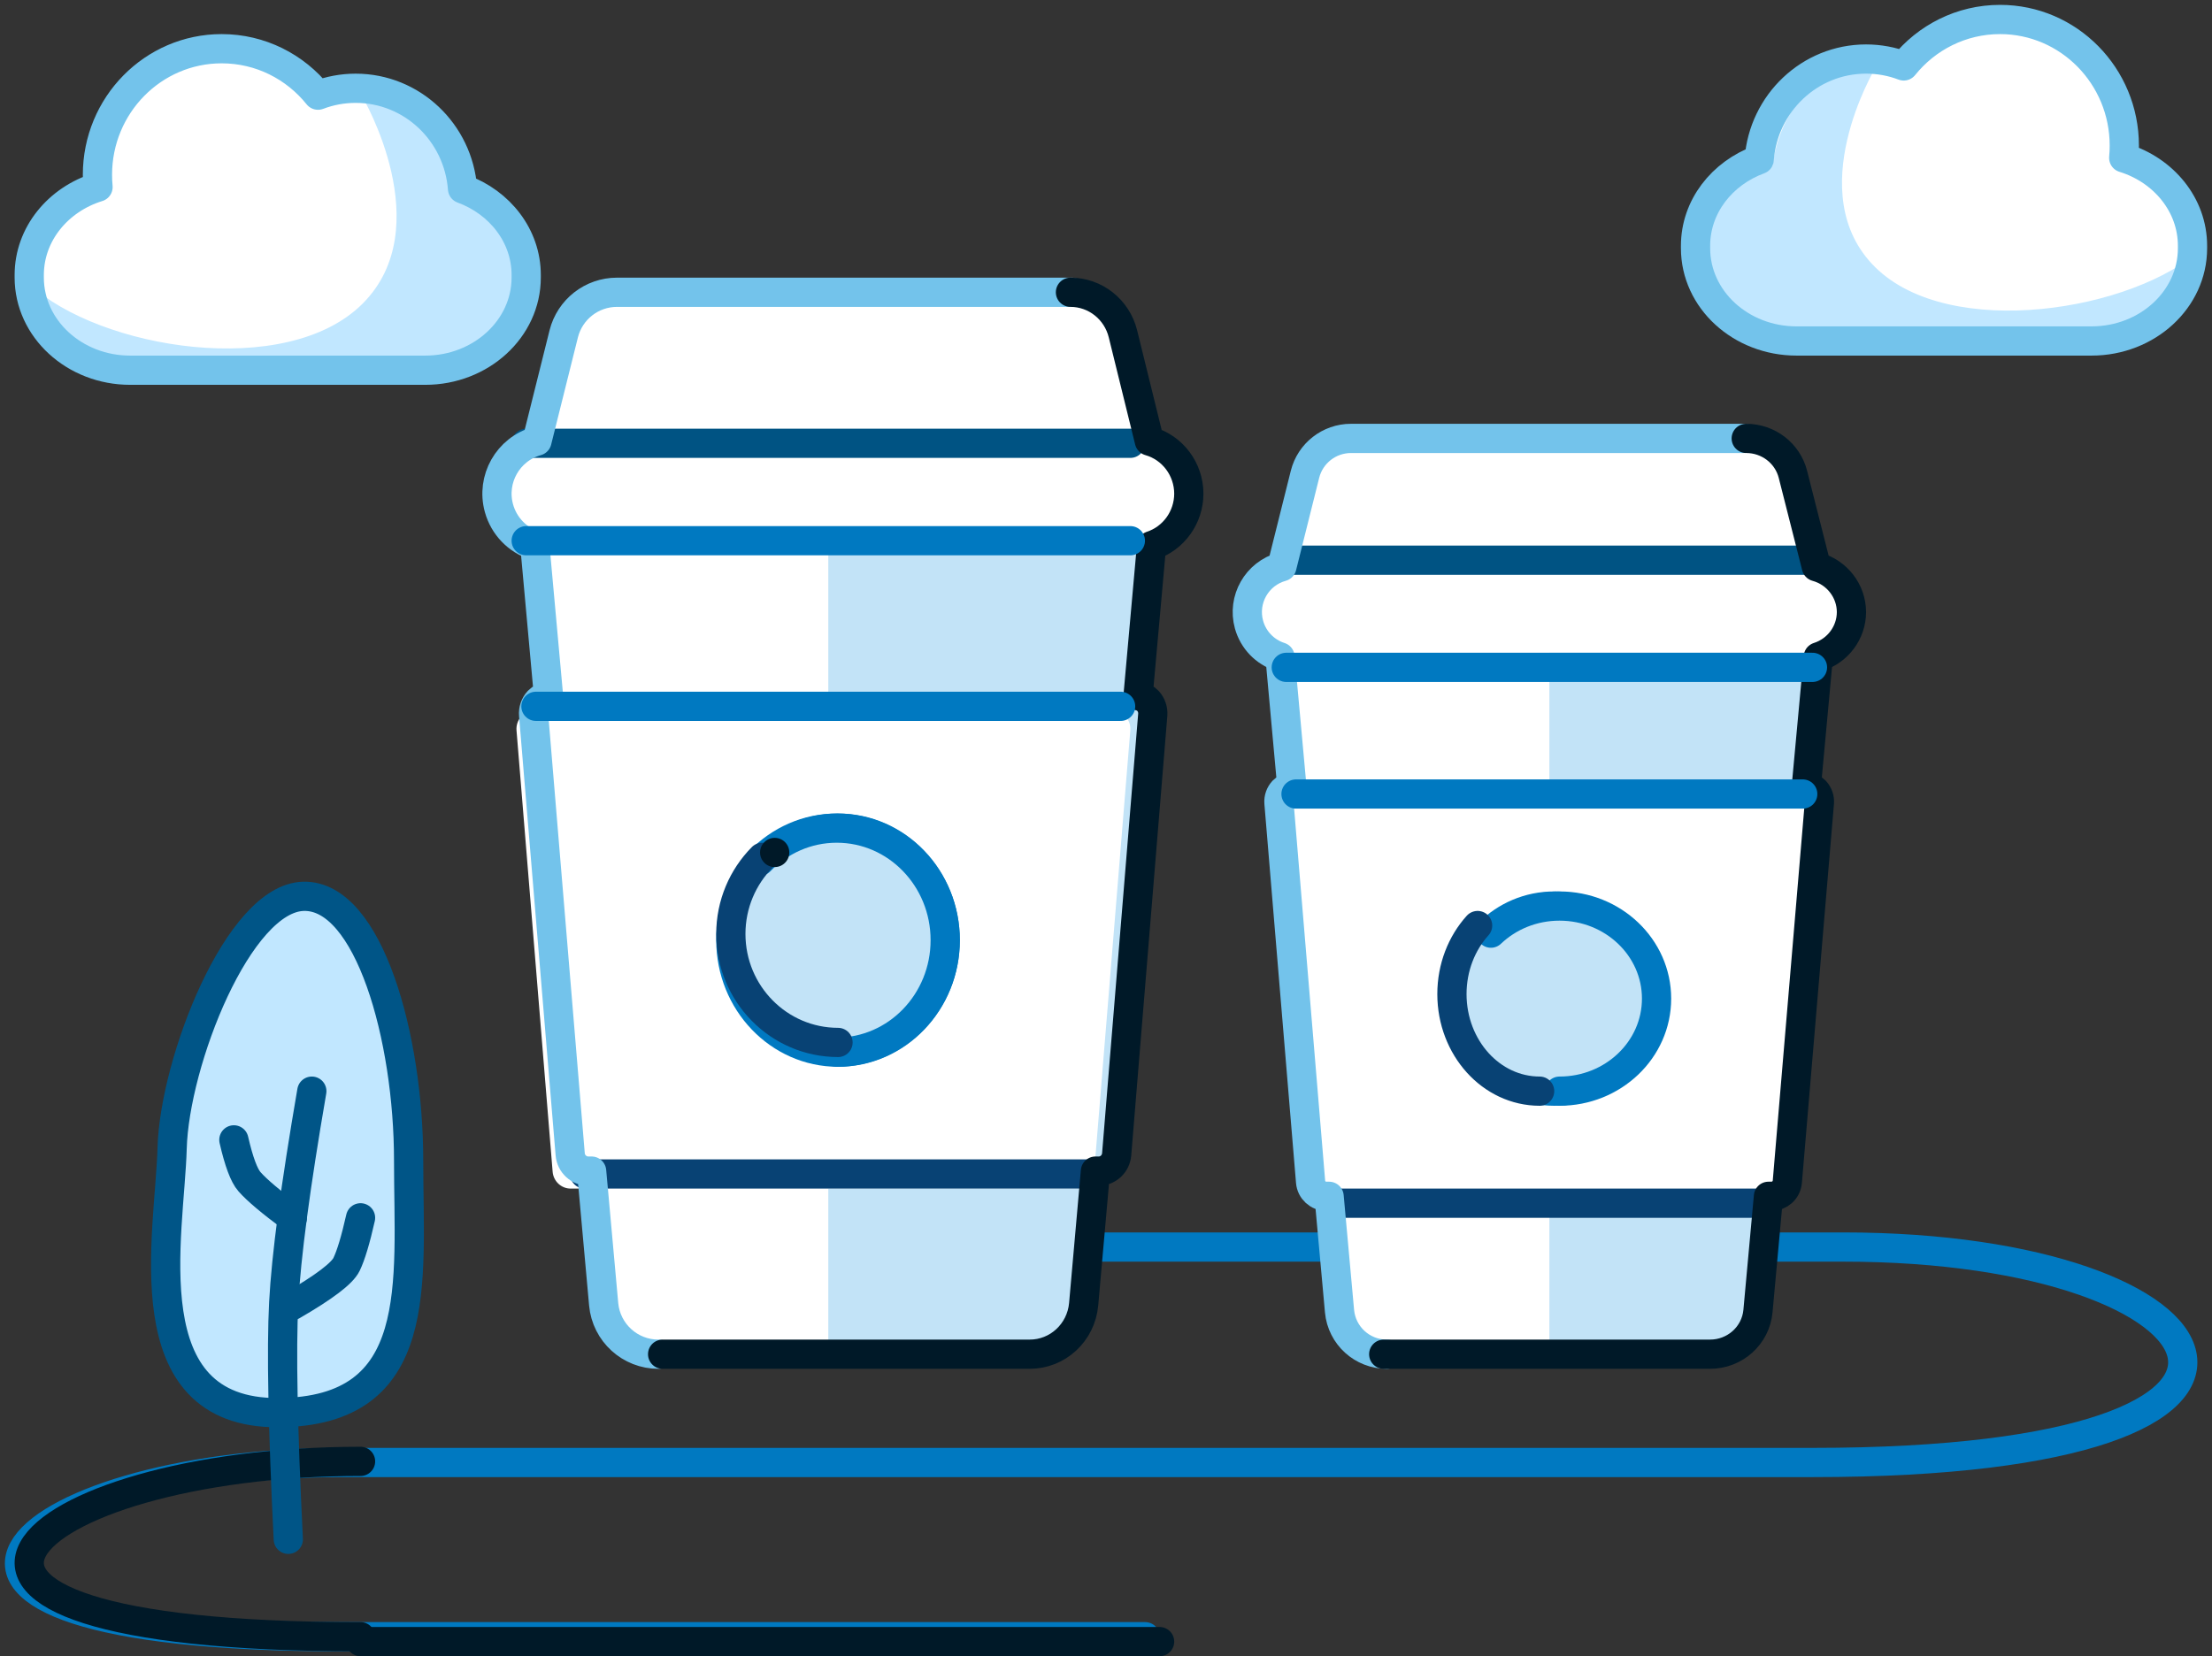<svg xmlns="http://www.w3.org/2000/svg" xmlns:xlink="http://www.w3.org/1999/xlink" width="227px" height="170px" viewBox="0 0 227 170" version="1.1">
    <rect x="0" y="0" width="227" height="170" fill="#333333" stroke="none"/>
    <g id="[TABLET]---3.0-Personal-Information-Copy" stroke="none" stroke-width="1" fill="none" fill-rule="evenodd">
        <g id="3.0---Personal-Information-(lg-tablet)" transform="translate(-518, -140)">
            <g id="illustaration-personalinfo" transform="translate(520, 142)">
                <path d="M79.072,126 L187.171,126 C227.887,126 240.156,148.115 184.055,148.115 L33.06,148.115 C-0.958,148.115 -20.058,166 33.06,166 L115.521,166" id="Stroke-1" stroke="#0079C1" stroke-width="3" stroke-linecap="round" stroke-linejoin="round"/>
                <path d="M178.532,14.379 C174.705,15.78 172,19.213 172,23.228 L172,23.479 C172,28.737 176.641,33 182.363,33 L197.501,33 L212.638,33 C218.36,33 223,28.737 223,23.479 L223,23.228 C223,19.03 220.044,15.468 215.941,14.201 C215.98,13.788 216,13.369 216,12.946 C216,5.796 210.291,0 203.251,0 C199.262,0 195.702,1.858 193.364,4.768 C192.162,4.311 190.86,4.06 189.501,4.06 C183.708,4.06 178.961,8.609 178.532,14.379" id="Fill-3" fill="#FFFFFF"/>
                <path d="M190.437,5 C190.437,5 182.767,17.855 190.437,25.427 C198.107,33 216.947,29.944 224,23.492 C224,23.492 223.492,33 212.619,33 L183.066,33 C175.588,33 166.396,20.237 179.92,14.984 C179.92,14.984 180.704,4.99 190.437,5" id="Fill-5" fill="#C1E7FF"/>
                <path d="M178.532,14.379 C174.705,15.78 172,19.213 172,23.228 L172,23.479 C172,28.737 176.641,33 182.363,33 L197.501,33 L212.638,33 C218.36,33 223,28.737 223,23.479 L223,23.228 C223,19.03 220.044,15.468 215.941,14.201 C215.98,13.788 216,13.369 216,12.946 C216,5.796 210.291,0 203.251,0 C199.262,0 195.702,1.858 193.364,4.768 C192.162,4.311 190.86,4.06 189.501,4.06 C183.708,4.06 178.961,8.609 178.532,14.379 Z" id="Stroke-7" stroke="#73C3EB" stroke-width="3" stroke-linecap="round" stroke-linejoin="round"/>
                <path d="M35,166.5 L117,166.5" id="Stroke-9" stroke="#001928" stroke-width="3" stroke-linecap="round" stroke-linejoin="round"/>
                <path d="M35,148 C0.013,148 -19.628,166 35,166" id="Stroke-11" stroke="#001928" stroke-width="3" stroke-linecap="round" stroke-linejoin="round"/>
                <path d="M45.468,17.379 C49.295,18.779 52,22.213 52,26.228 L52,26.48 C52,31.737 47.359,36 41.637,36 L26.499,36 L11.362,36 C5.64,36 1,31.737 1,26.48 L1,26.228 C1,22.031 3.956,18.468 8.059,17.201 C8.02,16.788 8,16.369 8,15.945 C8,8.795 13.709,3 20.749,3 C24.738,3 28.298,4.859 30.636,7.769 C31.838,7.312 33.14,7.061 34.499,7.061 C40.293,7.061 45.039,11.608 45.468,17.379" id="Fill-13" fill="#FFFFFF"/>
                <path d="M35.222,8 C35.222,8 43.043,21.313 35.222,29.157 C27.401,37 8.192,33.836 1,27.152 C1,27.152 1.518,37 12.605,37 L42.738,37 C50.361,37 59.734,23.781 45.944,18.34 C45.944,18.34 45.146,7.989 35.222,8" id="Fill-15" fill="#C1E7FF"/>
                <path d="M45.468,17.379 C49.295,18.779 52,22.213 52,26.228 L52,26.48 C52,31.737 47.359,36 41.637,36 L26.499,36 L11.362,36 C5.64,36 1,31.737 1,26.48 L1,26.228 C1,22.031 3.956,18.468 8.059,17.201 C8.02,16.788 8,16.369 8,15.945 C8,8.795 13.709,3 20.749,3 C24.738,3 28.298,4.859 30.636,7.769 C31.838,7.312 33.14,7.061 34.499,7.061 C40.293,7.061 45.039,11.608 45.468,17.379 Z" id="Stroke-17" stroke="#73C3EB" stroke-width="3" stroke-linecap="round" stroke-linejoin="round"/>
                <path d="M26.556,143 C41.735,142.906 39.934,129.708 39.934,117.115 C39.934,104.52 35.862,89.853 29.158,90.001 C22.454,90.15 15.903,107.025 15.664,115.858 C15.425,124.69 11.378,143.093 26.556,143" id="Fill-19" fill="#C1E7FF"/>
                <path d="M26.556,143 C41.735,142.906 39.934,129.708 39.934,117.115 C39.934,104.52 35.862,89.853 29.158,90.001 C22.454,90.15 15.903,107.025 15.664,115.858 C15.425,124.69 11.378,143.093 26.556,143 Z" id="Stroke-21" stroke="#005587" stroke-width="3" stroke-linecap="round" stroke-linejoin="round"/>
                <path d="M30,110 C28.328,119.707 27.366,126.949 27.116,131.725 C26.865,136.501 27.02,144.592 27.586,156" id="Stroke-23" stroke="#005587" stroke-width="3" stroke-linecap="round"/>
                <path d="M28,132 C31.258,130.114 33.113,128.708 33.562,127.782 C34.011,126.855 34.491,125.261 35,123" id="Stroke-25" stroke="#005587" stroke-width="3" stroke-linecap="round"/>
                <path d="M22,115 C22.514,117.238 23.049,118.672 23.607,119.3 C24.375,120.172 25.84,121.404 28,123" id="Stroke-27" stroke="#005587" stroke-width="3" stroke-linecap="round"/>
                <path d="M63.947,28 L61.26,28 C58.688,27.999 56.446,29.759 55.821,32.27 L53.087,43.272 C50.123,44.095 48.383,47.181 49.203,50.163 C49.703,51.984 51.082,53.429 52.871,54.006 L54.264,69.416 C53.872,69.478 53.508,69.666 53.229,69.953 C52.876,70.338 52.701,70.857 52.744,71.38 L56.481,116.484 C56.562,117.458 57.37,118.207 58.341,118.207 L58.671,118.207 L59.902,131.882 C60.169,134.787 62.597,137.008 65.498,137 L103.502,137 C106.41,137.012 108.844,134.785 109.107,131.872 L110.328,118.207 L110.658,118.207 C111.631,118.211 112.445,117.461 112.526,116.484 L116.263,71.38 C116.306,70.857 116.13,70.338 115.778,69.953 C115.498,69.666 115.135,69.478 114.742,69.416 L116.136,54.006 C118.435,53.255 119.993,51.103 120,48.672 C119.992,46.155 118.322,43.949 115.912,43.272 L113.179,32.27 C112.553,29.759 110.312,27.999 107.739,28 L75.157,28 L63.947,28 Z" id="Fill-29" fill="#FFFFFF"/>
                <path d="M84,106 C90.076,106 95,100.851 95,94.501 C95,88.149 90.076,83 84,83 C77.924,83 73,88.149 73,94.501 C73.006,100.848 77.927,105.994 84,106" id="Fill-31" fill="#FFFFFF"/>
                <path d="M52,43.5 L114,43.5" id="Fill-33" fill="#FFFFFF"/>
                <path d="M52,53.5 L114,53.5" id="Fill-35" fill="#FFFFFF"/>
                <path d="M53,70.5 L113,70.5" id="Fill-37" fill="#FFFFFF"/>
                <path d="M58,118.5 L110,118.5" id="Fill-39" fill="#FFFFFF"/>
                <path d="M52,43.5 L114,43.5" id="Stroke-41" stroke="#005383" stroke-width="3" stroke-linecap="round" stroke-linejoin="round"/>
                <path d="M114.635,54 L83,54 L83,137 L103.488,137 C106.11,137.011 108.305,134.785 108.541,131.874 L109.644,118.216 L109.941,118.216 C110.819,118.219 111.552,117.47 111.624,116.494 L114.994,71.414 C115.034,70.889 114.874,70.372 114.556,69.986 C114.305,69.699 113.978,69.511 113.623,69.449 L114.879,54.048" id="Fill-43" fill="#C2E3F7"/>
                <path d="M56.884,120 L108.017,120 L108.435,120 C109.401,120.003 110.207,119.25 110.288,118.269 L113.993,72.974 C114.037,72.447 113.862,71.926 113.511,71.539 C113.235,71.251 112.875,71.062 112.485,71 L52.515,71 L51.488,71.539 C51.138,71.926 50.963,72.447 51.006,72.974 L54.712,118.269 C54.792,119.247 55.594,119.999 56.557,120" id="Fill-45" fill="#FFFFFF"/>
                <path d="M84,106 C90.076,106 95,100.851 95,94.501 C95,88.149 90.076,83 84,83 C77.924,83 73,88.149 73,94.501 C73.006,100.848 77.927,105.994 84,106 Z" id="Stroke-47" stroke="#0079C1" stroke-width="3" stroke-linecap="round" stroke-linejoin="round"/>
                <path d="M58,118.5 L110,118.5" id="Stroke-49" stroke="#084274" stroke-width="3" stroke-linecap="round" stroke-linejoin="round"/>
                <path d="M108,28 L75.274,28 L64.014,28 L61.315,28 C58.731,27.999 56.478,29.759 55.851,32.27 L53.105,43.272 C50.128,44.096 48.38,47.181 49.204,50.163 C49.706,51.984 51.091,53.429 52.889,54.006 L54.288,69.416 C53.894,69.478 53.528,69.666 53.248,69.953 C52.894,70.338 52.717,70.857 52.761,71.38 L56.515,116.484 C56.596,117.458 57.407,118.207 58.383,118.207 L58.714,118.207 L59.95,131.882 C60.219,134.787 62.657,137.008 65.571,137" id="Stroke-51" stroke="#73C3EB" stroke-width="3" stroke-linecap="round" stroke-linejoin="round"/>
                <path d="M66,137 L103.654,137 C106.536,137.012 108.947,134.784 109.207,131.87 L110.417,118.207 L110.743,118.207 C111.708,118.21 112.515,117.46 112.595,116.483 L116.297,71.379 C116.34,70.857 116.165,70.338 115.817,69.952 C115.54,69.666 115.18,69.477 114.79,69.416 L116.171,54.005 C118.448,53.254 119.993,51.103 120,48.672 C119.992,46.154 118.337,43.948 115.949,43.271 L113.24,32.27 C112.622,29.759 110.401,27.999 107.852,28" id="Stroke-53" stroke="#001928" stroke-width="3" stroke-linecap="round" stroke-linejoin="round"/>
                <path d="M53,70.5 L113,70.5" id="Stroke-55" stroke="#0079C1" stroke-width="3" stroke-linecap="round" stroke-linejoin="round"/>
                <path d="M52,53.5 L114,53.5" id="Stroke-57" stroke="#0079C1" stroke-width="3" stroke-linecap="round" stroke-linejoin="round"/>
                <path d="M84,106 C90.076,106 95,100.851 95,94.501 C95,88.149 90.076,83 84,83 C77.925,83 73,88.149 73,94.501 C73.006,100.848 77.927,105.994 84,106" id="Fill-59" fill="#C2E3F7"/>
                <path d="M83.87,106 C90.018,106 95,100.851 95,94.501 C95,88.149 90.018,83 83.87,83 C80.796,83 78.013,84.288 76,86.368" id="Stroke-61" stroke="#0079C1" stroke-width="3" stroke-linecap="round" stroke-linejoin="round"/>
                <path d="M76.223,86 C74.231,88.015 73,90.797 73,93.87 C73.006,100.014 77.928,104.994 84,105" id="Stroke-63" stroke="#084274" stroke-width="3" stroke-linecap="round" stroke-linejoin="round"/>
                <path d="M138.841,43 L136.532,43 C134.323,42.999 132.396,44.518 131.86,46.682 L129.511,56.169 C126.964,56.88 125.47,59.541 126.174,62.113 C126.604,63.683 127.789,64.929 129.325,65.427 L130.523,78.717 C130.185,78.769 129.873,78.931 129.633,79.179 C129.33,79.513 129.178,79.959 129.215,80.41 L132.426,119.307 C132.496,120.147 133.191,120.793 134.025,120.793 L134.308,120.793 L135.366,132.585 C135.596,135.091 137.681,137.007 140.174,137 L172.826,137 C175.324,137.01 177.416,135.089 177.641,132.577 L178.691,120.793 L178.973,120.793 C179.81,120.796 180.509,120.149 180.58,119.307 L183.789,80.41 C183.827,79.959 183.676,79.513 183.372,79.179 C183.132,78.931 182.821,78.769 182.483,78.717 L183.681,65.427 C185.655,64.779 186.994,62.924 187,60.827 C186.993,58.656 185.558,56.754 183.488,56.169 L181.139,46.682 C180.603,44.518 178.676,42.999 176.467,43 L148.472,43 L138.841,43 Z" id="Fill-65" fill="#FFFFFF"/>
                <path d="M157.5,110 C162.746,110 167,105.746 167,100.5 C167,95.253 162.746,91 157.5,91 C152.253,91 148,95.253 148,100.5 C148.004,105.744 152.255,109.994 157.5,110" id="Fill-67" fill="#FFFFFF"/>
                <path d="M130,55.5 L184,55.5" id="Fill-69" fill="#FFFFFF"/>
                <path d="M130,66.5 L184,66.5" id="Fill-71" fill="#FFFFFF"/>
                <path d="M131,79.5 L183,79.5" id="Fill-73" fill="#FFFFFF"/>
                <path d="M135,121.5 L179,121.5" id="Fill-75" fill="#FFFFFF"/>
                <path d="M130,55.5 L184,55.5" id="Stroke-77" stroke="#005383" stroke-width="3" stroke-linecap="round" stroke-linejoin="round"/>
                <path d="M184.681,65 L157,65 L157,137 L174.927,137 C177.222,137.011 179.142,135.079 179.349,132.553 L180.313,120.706 L180.573,120.706 C181.341,120.709 181.984,120.058 182.047,119.212 L184.995,80.105 C185.029,79.652 184.89,79.203 184.612,78.868 C184.392,78.618 184.105,78.456 183.795,78.403 L184.894,65.042" id="Fill-79" fill="#C2E3F7"/>
                <path d="M135.043,122 L178.872,122 L179.23,122 C180.058,122.003 180.749,121.357 180.819,120.516 L183.994,81.691 C184.032,81.239 183.882,80.794 183.582,80.461 C183.344,80.215 183.036,80.053 182.702,80 L131.299,80 L130.418,80.461 C130.119,80.794 129.969,81.239 130.005,81.691 L133.182,120.516 C133.251,121.354 133.938,122 134.764,122" id="Fill-81" fill="#FFFFFF"/>
                <path d="M157.5,110 C162.746,110 167,105.746 167,100.5 C167,95.253 162.746,91 157.5,91 C152.253,91 148,95.253 148,100.5 C148.004,105.744 152.255,109.994 157.5,110 Z" id="Stroke-83" stroke="#0079C1" stroke-width="3" stroke-linecap="round" stroke-linejoin="round"/>
                <path d="M135,121.5 L179,121.5" id="Stroke-85" stroke="#084274" stroke-width="3" stroke-linecap="round" stroke-linejoin="round"/>
                <path d="M177,43 L148.711,43 L138.977,43 L136.644,43 C134.411,42.999 132.463,44.518 131.922,46.682 L129.549,56.169 C126.974,56.88 125.465,59.541 126.176,62.113 C126.611,63.683 127.807,64.929 129.36,65.427 L130.571,78.717 C130.23,78.769 129.914,78.931 129.672,79.179 C129.365,79.513 129.213,79.959 129.25,80.41 L132.495,119.307 C132.564,120.147 133.266,120.793 134.11,120.793 L134.395,120.793 L135.465,132.585 C135.698,135.091 137.804,137.007 140.324,137" id="Stroke-87" stroke="#73C3EB" stroke-width="3" stroke-linecap="round" stroke-linejoin="round"/>
                <path d="M140,137 L173.47,137 C176.032,137.011 178.176,135.089 178.406,132.577 L179.483,120.793 L179.772,120.793 C180.63,120.796 181.346,120.149 181.419,119.307 L184.709,80.41 C184.748,79.959 184.592,79.513 184.282,79.179 C184.035,78.932 183.716,78.77 183.369,78.717 L184.597,65.427 C186.622,64.78 187.994,62.924 188,60.828 C187.993,58.656 186.522,56.754 184.4,56.17 L181.992,46.683 C181.442,44.518 179.467,42.999 177.202,43" id="Stroke-89" stroke="#001928" stroke-width="3" stroke-linecap="round" stroke-linejoin="round"/>
                <path d="M131,79.5 L183,79.5" id="Stroke-91" stroke="#0079C1" stroke-width="3" stroke-linecap="round" stroke-linejoin="round"/>
                <path d="M130,66.5 L184,66.5" id="Stroke-93" stroke="#0079C1" stroke-width="3" stroke-linecap="round" stroke-linejoin="round"/>
                <path d="M157.5,110 C162.747,110 167,105.746 167,100.5 C167,95.253 162.747,91 157.5,91 C152.253,91 148,95.253 148,100.5 C148.005,105.744 152.255,109.994 157.5,110" id="Fill-95" fill="#C2E3F7"/>
                <path d="M158.041,110 C163.542,110 168,105.746 168,100.5 C168,95.253 163.542,91 158.041,91 C155.291,91 152.802,92.063 151,93.782" id="Stroke-97" stroke="#0079C1" stroke-width="3" stroke-linecap="round" stroke-linejoin="round"/>
                <path d="M149.636,93 C148.008,94.802 147,97.292 147,100.041 C147.006,105.538 151.031,109.994 156,110" id="Stroke-99" stroke="#084274" stroke-width="3" stroke-linecap="round" stroke-linejoin="round"/>
                <path d="M79,85.5 C79,86.329 78.328,87 77.5,87 C76.672,87 76,86.329 76,85.5 C76,84.672 76.672,84 77.5,84 C78.328,84 79,84.672 79,85.5" id="Fill-101" fill="#001928"/>
            </g>
        </g>
    </g>
</svg>